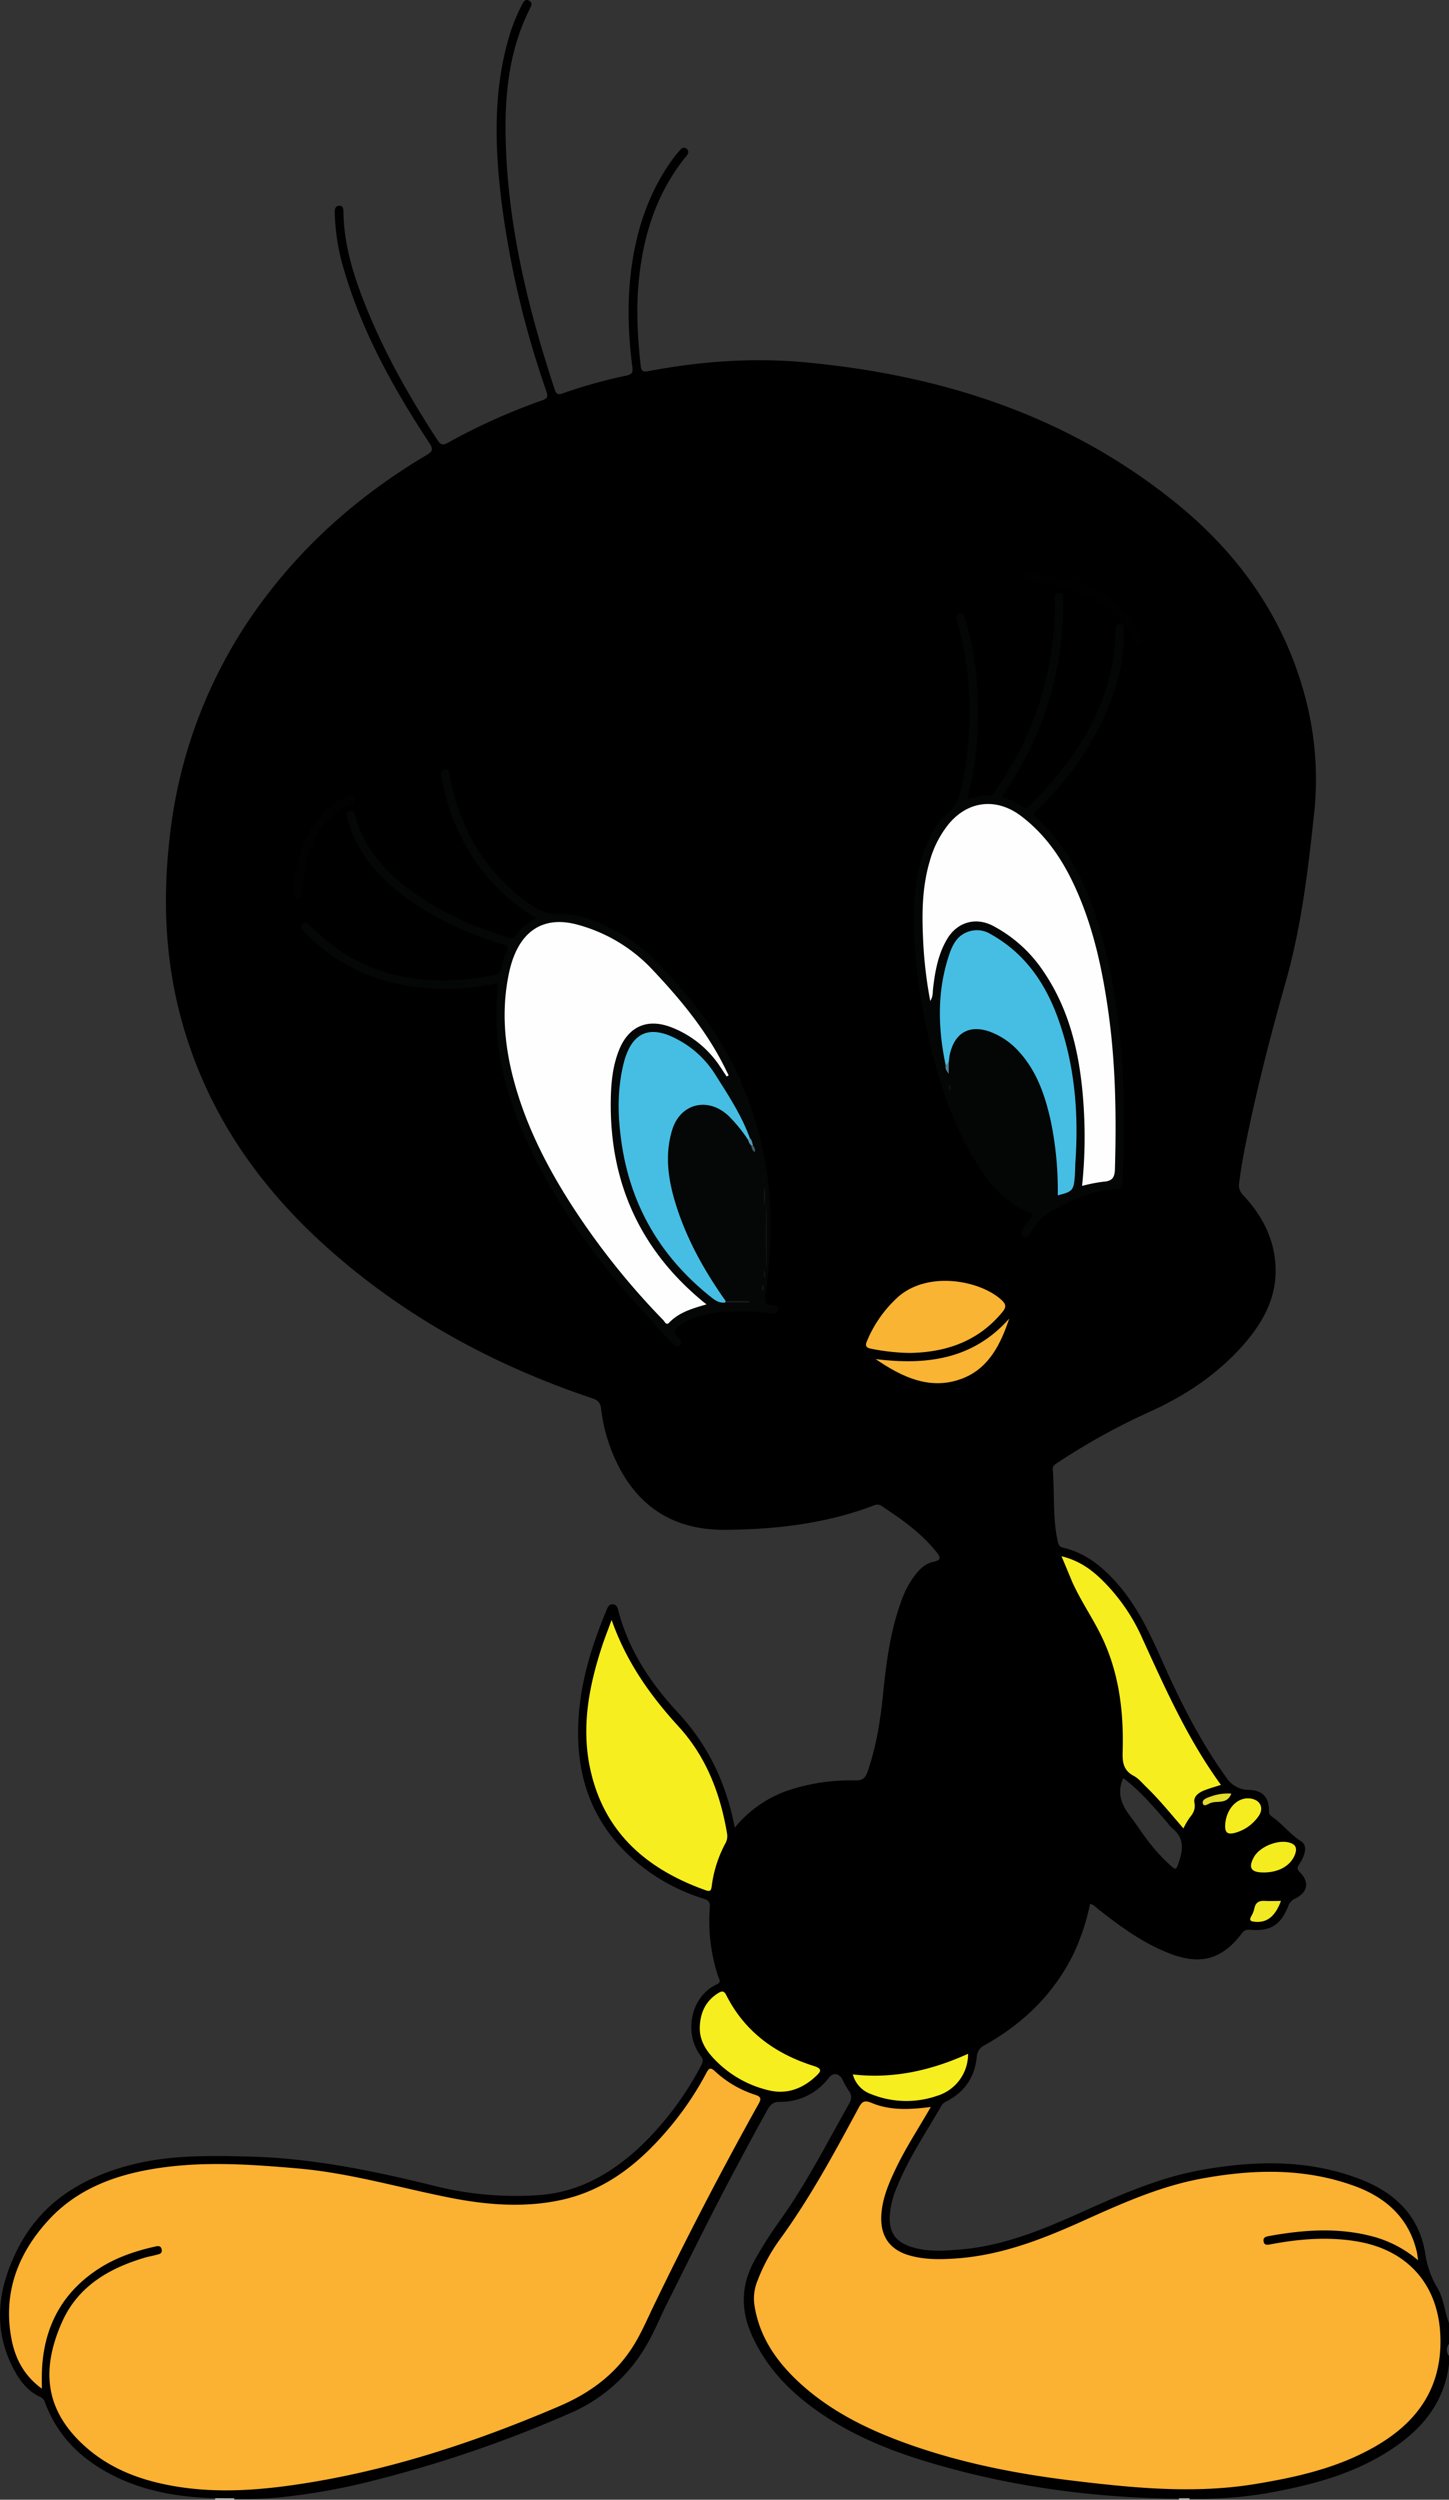 <?xml version="1.0" encoding="UTF-8" standalone="no"?>
<svg
   xmlns:dc="http://purl.org/dc/elements/1.1/"
   xmlns:cc="http://creativecommons.org/ns#"
   xmlns:rdf="http://www.w3.org/1999/02/22-rdf-syntax-ns#"
   xmlns:svg="http://www.w3.org/2000/svg"
   xmlns="http://www.w3.org/2000/svg"
   xmlns:sodipodi="http://sodipodi.sourceforge.net/DTD/sodipodi-0.dtd"
   xmlns:inkscape="http://www.inkscape.org/namespaces/inkscape"
   id="Layer_1"
   data-name="Layer 1"
   viewBox="0 0 555.66 958.3"
   version="1.1"
   sodipodi:docname="16.svg"
   inkscape:version="0.92.3 (2405546, 2018-03-11)">
  <rect x="0" y="0" width="555.66" height="958.3" fill="#333333" stroke="none"/>
  <sodipodi:namedview
     pagecolor="#ffffff"
     bordercolor="#666666"
     borderopacity="1"
     objecttolerance="10"
     gridtolerance="10"
     guidetolerance="10"
     inkscape:pageopacity="0"
     inkscape:pageshadow="2"
     inkscape:window-width="1366"
     inkscape:window-height="715"
     id="namedview4151"
     showgrid="false"
     inkscape:zoom="0.24626944"
     inkscape:cx="277.82999"
     inkscape:cy="479.14999"
     inkscape:window-x="-8"
     inkscape:window-y="-8"
     inkscape:window-maximized="1"
     inkscape:current-layer="Layer_1" />
  <defs
     id="defs4074">
    <style
       id="style4072">.cls-1{fill:#bebebe;}.cls-2{fill:#3f3f3f;}.cls-3{fill:#f7ee1f;}.cls-4{fill:#fbb132;}.cls-5{fill:#f5ec20;}.cls-6{fill:#f6ed20;}.cls-7{fill:#f1e923;}.cls-8{fill:#e3db2d;}.cls-9{fill:#040705;}.cls-10{fill:#040605;}.cls-11{fill:#010101;}.cls-12{fill:#020202;}.cls-13{fill:#fefefe;}.cls-14{fill:#46bee4;}.cls-15{fill:#161617;}.cls-16{fill:#191919;}.cls-17{fill:#161616;}.cls-18{fill:#435c64;}.cls-19{fill:#5499b2;}.cls-20{fill:#171616;}.cls-21{fill:#4d8495;}.cls-22{fill:#161717;}.cls-23{fill:#fab433;}.cls-24{fill:#f9b433;}</style>
  </defs>
  <title
     id="title4076">15</title>
  <path
     d="M828,911.13c-1.74-4.44-2-9.39-4.49-13.54a35.92,35.92,0,0,1-4.67-13.41C816.48,869.85,807,861,794,856c-19.79-7.63-40.2-7.23-60.7-3.59-15,2.66-28.93,8.48-42.74,14.67-16,7.19-32,14.36-49.86,15.84-6.28.52-12.57,1-18.74-.93s-8.75-5.56-8.42-12.1a34,34,0,0,1,2.88-11.18c4.46-11,11.13-20.78,17-31a4.32,4.32,0,0,1,2-1.64c6.95-3.57,10.74-9.34,11.49-17a5.19,5.19,0,0,1,3.09-4.5c15-8.44,26.85-20,34.36-35.7a86.59,86.59,0,0,0,6-18.45c1.5.36,2.26,1.36,3.19,2.09,8.7,6.83,17.62,13.35,28.11,17.23,11.32,4.19,19.47,1.76,26.8-7.87a3.18,3.18,0,0,1,3.24-1.52c7.93.66,11.75-1.75,14.74-9.27a4.74,4.74,0,0,1,2.59-2.68c4.84-2.44,5.56-6.27,1.81-10.06-1.22-1.23-1.11-1.86-.23-3.17,1.85-2.77,3.52-6.93.69-8.72-4.1-2.59-6.89-6.36-10.67-9.08-1.11-.79-1.69-1.15-1.67-2.62.06-5.11-2.52-7.88-7.57-8a10.4,10.4,0,0,1-8.8-4.75c-9.46-13.15-16.82-27.47-23.44-42.17-4.93-11-9.69-22-17.61-31.32-5.83-6.84-12.5-12.52-21.52-14.63-1.58-.36-1.79-1.29-2.07-2.51-2-9-1.13-18.28-1.91-27.41-.13-1.54,1-2.08,2-2.75a254.56,254.56,0,0,1,35.29-19.48c13.63-6.16,25.89-14.33,35.84-25.63,7.65-8.69,13-18.49,12.28-30.52-.6-10.5-5.27-19.26-12.36-26.81a5.24,5.24,0,0,1-1.56-4.7c.87-7.14,2.29-14.18,3.79-21.2,4-18.9,8.87-37.58,14.14-56.17,5.94-21,8.5-42.63,10.82-64.29a122.66,122.66,0,0,0-3.87-46.25c-8.41-30.28-26.05-54.39-50.3-73.73-41.33-33-89.45-48.23-141.4-53-20-1.83-40-.32-59.69,3.41-2.31.43-2.78-.1-3-2.23-1.23-11-1.8-22-.65-33.08,1.76-17,6.76-32.82,17.58-46.41a8.82,8.82,0,0,0,1-1.3,1.6,1.6,0,0,0-.46-2.32,1.45,1.45,0,0,0-2.07.3,37.1,37.1,0,0,0-2.55,3c-8.23,11-13,23.44-15.5,36.89-2.64,14.5-2.44,29-.53,43.58.29,2.16-.34,2.89-2.3,3.29A191.21,191.21,0,0,0,488,171.4c-1.82.63-2.41.1-2.95-1.56C474.87,139,467.2,107.65,466.28,75c-.5-17.72,1.15-35.13,9.34-51.29.55-1.08.94-2.17-.32-2.87-1.51-.84-2.2.39-2.77,1.49a68.13,68.13,0,0,0-4.85,11.93c-6.27,21-5.62,42.38-3,63.79a358.47,358.47,0,0,0,17.23,72.65c.65,1.93.31,2.66-1.6,3.32a234.25,234.25,0,0,0-36.14,16.24c-2,1.12-2.84.89-4.07-1-10.15-15.56-19.34-31.62-26.47-48.81-5.13-12.38-9.37-25-9.6-38.63,0-1.15-.05-2.39-1.59-2.37s-1.75,1.31-1.73,2.61a82,82,0,0,0,3.61,22.16c7.05,24,19.06,45.5,32.69,66.21,1.57,2.39,1.21,3.21-1.11,4.59-23.31,13.86-43.73,31.09-60.37,52.61a185.15,185.15,0,0,0-38.11,93.88c-2.62,22.83-1.87,45.44,3.91,67.77,8.92,34.53,27.7,63,53.67,87,30.26,27.88,65.52,47.27,104.39,60.31,2.12.71,3.18,1.61,3.45,4a64.55,64.55,0,0,0,5,18.45c8.08,18.57,22.2,28.1,42.49,28,19-.14,37.68-2.24,55.66-8.8,1.39-.51,2.82-1.42,4.38-.38,7.66,5.07,15.16,10.31,21,17.58,1.71,2.13,2.1,3.22-1.27,3.92-3.09.64-5.33,3-7.22,5.53a35.46,35.46,0,0,0-4.65,8.74c-4.41,11.69-6,24-7.25,36.28-1,10.14-2.59,20.14-5.93,29.82-.84,2.43-1.93,3.43-4.69,3.38a75.42,75.42,0,0,0-23.54,3.12,45.22,45.22,0,0,0-22.71,15c-3.26-17.06-10.21-31.67-21.89-44.23-10.51-11.31-19-24.11-22.87-39.41-.26-1-.73-1.88-1.92-2-1.39-.13-1.92.85-2.36,1.9-6,14.34-10.54,29-11,44.75-.64,20.25,5.78,37.57,21.15,51.14a73.65,73.65,0,0,0,27,15.08c1.69.54,2.48,1.19,2.34,3.19a66.94,66.94,0,0,0,3.25,26.79c.32,1,1.29,2-.63,2.87-9.83,4.51-12.93,18.51-6,27.59,1,1.37.68,2.3,0,3.55a119.83,119.83,0,0,1-23.42,31.12c-10.74,10-23,17.17-38,18.46A128.16,128.16,0,0,1,438,858.31c-23-5.65-46.07-10.38-69.84-11-15.61-.41-31.17-.67-46.43,3.4-18.6,5-33.88,14.54-42.74,32.26-7.29,14.56-9.52,29.59-1.89,44.87,2.46,4.91,5.59,9.33,10.8,11.68a3.25,3.25,0,0,1,1.74,2.19c5.08,13.5,14.82,22.51,27.56,28.58,11.88,5.66,24.58,7.61,37.6,8,2.24.48,4.52.1,6.79.22l.6,0a142.94,142.94,0,0,0,16.95-.51,245.42,245.42,0,0,0,37.17-6.68,475.28,475.28,0,0,0,74-25.35,62.12,62.12,0,0,0,29.84-26.17c3.11-5.27,5.35-10.92,8.07-16.35,8.17-16.32,16.22-32.71,24.77-48.84,4.46-8.39,8.95-16.78,13.56-25.09,1-1.84,2.24-3.22,4.6-3.2a23.07,23.07,0,0,0,19-9.18c1.74-2.16,3.87-1.87,5.26.64a32.1,32.1,0,0,0,2.43,4.32c1.27,1.64,1.1,3.22.13,4.93-8.7,15.4-16.71,31.21-27.11,45.59a155.51,155.51,0,0,0-8.89,14c-5.51,9.65-5.79,19.4-1.15,29.51,4.71,10.32,11.83,18.57,20.66,25.5,13.43,10.56,28.82,17.28,45,22.25,31.92,9.82,64.71,14.28,98.07,14.6h4a159.27,159.27,0,0,0,29.58-2.11c16-2.9,31.75-6.83,45.81-15.57,12.93-8,22.33-18.57,24.12-34.43v-2.66a6.76,6.76,0,0,1,0-4.65ZM703.09,702.22c6.5,4.89,11.68,11.06,16.95,17.12a15.38,15.38,0,0,0,1.72,2c5.2,4.09,4.13,9.07,2.22,14.3-.62,1.68-1.12,1.52-2.21.57a69.16,69.16,0,0,1-10-11c-2-2.66-3.76-5.46-5.79-8.08C702.6,712.73,700.4,708.12,703.09,702.22Z"
     transform="translate(-272.34 -20.56)"
     id="path4078" />
  <path
     class="cls-1"
     d="M362.16,978.34a1.14,1.14,0,0,1,0,.52h-7.3a5.4,5.4,0,0,0,0-.56Z"
     transform="translate(-272.34 -20.56)"
     id="path4080" />
  <path
     class="cls-2"
     d="M828,923.75a3.8,3.8,0,0,1,0-4.65Z"
     transform="translate(-272.34 -20.56)"
     id="path4082" />
  <path
     class="cls-1"
     d="M728.49,978.32a2.41,2.41,0,0,1,0,.54h-4a2.41,2.41,0,0,1,0-.54Z"
     transform="translate(-272.34 -20.56)"
     id="path4084" />
  <path
     class="cls-4"
     d="M288.39,936.28c-7-5.09-10.31-11.8-11.69-19.27-3.23-17.48,2.48-32.51,14.2-45.3,10.6-11.57,24.52-17,39.64-19.58,18.69-3.2,37.42-1.89,56.15-.26,19.76,1.72,38.76,7.36,58.11,11.19,14.4,2.85,29,4,43.42.73,17.48-4,30.48-15,41.61-28.48a119.18,119.18,0,0,0,13.4-20.1c1-1.9,1.62-2.12,3.28-.62a41.09,41.09,0,0,0,15.33,9c2.77.87,2.31,1.87,1.23,3.81q-21.12,37.89-40,77c-2.31,4.77-4.39,9.64-7.09,14.22-6.92,11.7-17,19.21-29.46,24.51-32.92,14.07-66.69,25.14-102.22,30.17-17.34,2.45-34.75,3.16-52-1.07-10.66-2.62-20.33-7.16-28.43-14.8-14.2-13.41-15.77-28.52-7.78-46.61C302.21,897,314.18,890.1,328.05,886c1.37-.4,2.8-.61,4.18-1,1-.29,2.39-.4,2.12-2-.32-1.87-1.83-1.35-2.91-1.1-7.57,1.71-14.85,4.22-21.4,8.5-14.36,9.39-21.17,22.92-21.64,39.87C288.35,932.08,288.39,933.84,288.39,936.28Z"
     transform="translate(-272.34 -20.56)"
     id="path4088" />
  <path
     class="cls-4"
     d="M629.29,828.28c-4.61,8.06-9.56,15.52-13.41,23.6-2.81,5.89-5.39,11.9-5.6,18.56-.23,7.62,3.45,12.63,10.74,14.74,5.82,1.68,11.77,1.61,17.75,1.2,17.16-1.15,32.85-7.21,48.31-14.16,14.9-6.7,29.8-13.48,46-16.46,19.92-3.67,39.81-4.17,59.14,3,11.78,4.4,20.41,12.2,23.42,25,.2.85.27,1.72.51,3.31a44.44,44.44,0,0,0-17.77-9.23c-13.25-3.44-26.5-2.43-39.76,0-1.15.21-1.92.71-1.73,1.93.24,1.48,1.22,1.45,2.5,1.21,11.12-2.11,22.25-3.06,33.56-1.11,19.59,3.37,31.24,17,31.76,36.82.56,21-10.55,34.33-28.11,43.45-13.38,7-27.88,10.21-42.62,12.65-23.29,3.87-46.45,1.61-69.61-1.16-21-2.51-41.64-6.46-61.65-13.37-16.51-5.71-32.12-13.11-44.94-25.32-8.33-8-14.46-17.21-16.18-29a17.88,17.88,0,0,1,1.24-9.07,68,68,0,0,1,8.7-16c11.53-15.87,20.82-33.07,30.08-50.29,1.25-2.33,2.16-3,4.89-1.88C613.67,829.72,621.21,829.31,629.29,828.28Z"
     transform="translate(-272.34 -20.56)"
     id="path4090" />
  <path
     class="cls-3"
     d="M506.88,641.56c5.68,16.2,14.88,29.05,25.69,40.89,10.64,11.64,16,25.72,18.58,41a5.68,5.68,0,0,1-.66,3.82,47.21,47.21,0,0,0-5.21,16.31c-.24,1.68-.48,2.29-2.39,1.61-22.79-8.14-39.19-22.38-44.32-47-3.29-15.81-.36-31.18,4.55-46.26C504.17,648.71,505.43,645.56,506.88,641.56Z"
     transform="translate(-272.34 -20.56)"
     id="path4094" />
  <path
     class="cls-3"
     d="M679.4,617.16c6.43,1.58,11,4.76,15.08,8.65a72.46,72.46,0,0,1,16,23c8.8,19.26,17.4,38.61,30.07,56-2.38.78-4.56,1.36-6.63,2.21s-4,2.36-3.53,4.67c.46,2.52-.51,4.08-1.93,5.81a28,28,0,0,0-2.29,4c-4.76-5.45-9.21-11-14.33-15.95-1.51-1.46-2.9-3.21-4.7-4.16-3.87-2.05-4.42-5-4.29-9.13.45-15-1.24-29.81-7.72-43.61-3.56-7.58-8.48-14.47-11.84-22.17C682.1,623.59,680.92,620.75,679.4,617.16Z"
     transform="translate(-272.34 -20.56)"
     id="path4096" />
  <path
     class="cls-3"
     d="M540.69,797.7c.18-5.54,2.22-10.06,7.08-13.07,1.26-.78,2.17-1,3.05.72,7.12,14.19,19,22.68,33.79,27.29,3.1,1,2.49,2.07.89,3.6-5.19,5-11.41,7.39-18.48,5.64a42,42,0,0,1-21.82-13.09C542.44,805.65,540.58,802.07,540.69,797.7Z"
     transform="translate(-272.34 -20.56)"
     id="path4098" />
  <path
     class="cls-3"
     d="M643.58,807.9A16.71,16.71,0,0,1,631.74,824a36,36,0,0,1-25.29-.61,11,11,0,0,1-7.07-7.58C615,817.61,629.55,814.25,643.58,807.9Z"
     transform="translate(-272.34 -20.56)"
     id="path4100" />
  <path
     class="cls-5"
     d="M756.56,738.39c-4.57-.07-5.6-1.91-3.34-5.95s9.48-6.88,13.86-5.42c2.09.7,2.65,2,2,4.1C767.52,735.71,762.8,738.5,756.56,738.39Z"
     transform="translate(-272.34 -20.56)"
     id="path4102" />
  <path
     class="cls-6"
     d="M742.18,720c.41-6,4.56-10.42,9.31-10,4.13.38,5.81,3.7,3.35,7a16.14,16.14,0,0,1-8.76,6.16C743,724,742,723.13,742.18,720Z"
     transform="translate(-272.34 -20.56)"
     id="path4104" />
  <path
     class="cls-7"
     d="M763.56,749.3c-2.21,6-5.4,8.44-10,8-1.5-.13-2.32-.45-1.38-2.15a10.93,10.93,0,0,0,1.19-3c.46-2.26,1.8-3,4-2.86C759.34,749.4,761.29,749.3,763.56,749.3Z"
     transform="translate(-272.34 -20.56)"
     id="path4106" />
  <path
     class="cls-8"
     d="M744.53,708.16c-1.58,4.11-5.14,2.71-7.76,3.52-1,.3-2.64,1.71-3.12.39-.56-1.57,1.4-2.24,2.7-2.69A19.26,19.26,0,0,1,744.53,708.16Z"
     transform="translate(-272.34 -20.56)"
     id="path4108" />
  <path
     class="cls-9"
     d="M463.41,397.38a94.62,94.62,0,0,1-28.79,1.86c-17.7-1.67-33-8.36-45.45-21.31-.9-.93-1.91-2.08-.94-3.1,1.14-1.22,2.34-.16,3.32.83,19.71,19.88,43.7,23.75,70.07,18.78a3.25,3.25,0,0,0,3.06-2.83,24,24,0,0,1,1.9-6c1.05-2.06.29-2.48-1.54-3C451.13,378.3,438,372.4,426.4,363.44,416.76,356,409.18,347,405.73,335c-.37-1.31-1.4-3,.73-3.56,1.88-.51,1.92,1.27,2.28,2.51,3.23,11.07,10.18,19.5,19.07,26.45,11.72,9.18,25.05,15.18,39.23,19.45,1,.3,2,.91,2.9-.45,1.87-2.93,4.65-4.91,7.94-6.84a74.64,74.64,0,0,1-21.51-19.39,80.08,80.08,0,0,1-14.44-33.45c-.27-1.42-1.42-3.71,1-4.09,2.2-.34,1.84,2.09,2.11,3.44,3.94,19.67,13.42,35.84,29.87,47.64,3.66,2.63,7.25,4.58,12.33,4.38,8.71-.33,16.43,3.63,23.9,7.9,9.63,5.51,16.55,13.88,23.64,22a133.29,133.29,0,0,1,31.3,67c2.61,15.81,2.09,31.74,0,47.6-.35,2.69-1.49,5.52,3.07,5.36a1.41,1.41,0,0,1,1.41,1.83c-.28,1.57-1.52,1.43-2.6,1.24a82.7,82.7,0,0,0-16.86-.63,42.58,42.58,0,0,0-13.56,2.78,17.77,17.77,0,0,0-5.13,3c-1.36,1.15-2.14,2.22-.34,3.62a3.35,3.35,0,0,1,.43.49c.86,1,1.64,2.24.56,3.17s-2.15,0-3-1c-3.93-4.34-8-8.59-11.89-12.93C500.88,503.27,485.7,482.57,474.8,459c-8.16-17.68-13.19-36.06-11.88-55.78C463,401.33,463.23,399.49,463.41,397.38Z"
     transform="translate(-272.34 -20.56)"
     id="path4110" />
  <path
     class="cls-10"
     d="M668.5,486c-10.45-3.75-16.85-11.67-22.26-20.56-9.6-15.78-14.78-33.22-18.65-51.08-3.31-15.28-5.21-30.74-4.63-46.4.36-9.45,1.94-18.67,6.42-27.19,1.4-2.65,2.74-5.58,5.11-7.27,5.49-3.89,6.45-9.72,7.49-15.54,3.47-19.54,3.07-38.94-2.35-58.13-.15-.53-.25-1.08-.39-1.61-.28-1.06-.25-2.08,1-2.43s1.75.51,2.08,1.57a109.83,109.83,0,0,1,3.28,14.2,132.51,132.51,0,0,1-1.91,53.61,11.54,11.54,0,0,0-.15,1.55c2.84-.45,5.45-1.29,8.18-1.27,1.63,0,2.1-1.51,2.81-2.52a122.79,122.79,0,0,0,20.8-51.48A141.69,141.69,0,0,0,676.92,251c0-1.26-.41-3.08,1.47-3.14,2.2-.08,1.69,1.91,1.68,3.23-.05,26.6-7.33,51-22.36,73-.37.54-.73,1.1-1.21,1.83,2.88,1.28,5.87,2.15,8.24,4.15,1.16,1,1.84,0,2.48-.62,18.37-18.52,32.13-39.34,32.92-66.57,0-1.3-.25-3,1.61-3.08,2-.05,1.55,1.77,1.55,3,0,16.31-5.5,30.94-14,44.61A126.08,126.08,0,0,1,670,331.28c-.79.77-1.84,1.23-.43,2.53,14.88,13.68,21.82,31.59,26.55,50.6,6.23,25.08,7.54,50.66,7.16,76.38-.06,4.41-.46,8.82-.56,13.24,0,1.6-.41,2.29-2.19,2.38-9.41.47-17.73,4.2-25.71,8.87-3.25,1.9-5.46,4.78-7.35,7.94-.58,1-1.18,2.11-2.53,1.41-1.57-.83-.84-2.08-.18-3.11C665.87,489.75,667.09,488.05,668.5,486Z"
     transform="translate(-272.34 -20.56)"
     id="path4112" />
  <path
     d="M658.69,516.39a38.51,38.51,0,0,1,.65-9.14c.29-1.21.7-2.22,2.12-1.93s1.29,1.43,1.06,2.62c-1.88,9.84.34,18.84,5.68,27.17.24.37.47.75.72,1.12.72,1.07,2,2.24.27,3.34s-2.34-.65-3-1.65c-1.56-2.39-3-4.9-4.47-7.46-5.21,10.36-10.83,20.54-23.58,22.89-11.93,2.19-22.26-2.51-32.45-9.07a50,50,0,0,1,.33,13.54c-.17,1.14,0,2.77-1.8,2.6s-1.36-1.66-1.32-2.86c.17-5.2.39-10.39-1.08-15.47-1.77-6.1-5-10.81-11.52-12.47-1-.26-2.07-.6-1.8-1.88.3-1.46,1.56-1.39,2.67-1.16,4.31.86,7.55,3.41,10.42,7.11,5.2-11.06,11.63-20.83,23.85-24C637.19,506.64,648.4,508.75,658.69,516.39Z"
     transform="translate(-272.34 -20.56)"
     id="path4114" />
  <path
     class="cls-11"
     d="M667.75,240.24c13.28,1.74,25.91,4.83,35.78,14.65a27.82,27.82,0,0,1,6.28,9.64c.36.92.61,2-.66,2.53a1.52,1.52,0,0,1-2.14-.93c-5.73-13.22-17.36-18-30.16-21.09-3.1-.73-6.31-1-9.44-1.58-1.17-.21-3.11.32-3-1.7C664.58,239.45,666.58,240.61,667.75,240.24Z"
     transform="translate(-272.34 -20.56)"
     id="path4116" />
  <path
     class="cls-12"
     d="M384.91,361.31c1.07-11.06,3.81-21.92,12.64-30.28a26.79,26.79,0,0,1,8.33-5.26c1-.41,1.73-.27,2.22.67a1.5,1.5,0,0,1-.79,2.21c-14.57,6.77-17.9,19.87-19.21,34.1-.11,1.2-.24,2.31-1.76,2.23-1.33-.07-1.43-1.14-1.43-2.19C384.92,362.45,384.91,362.12,384.91,361.31Z"
     transform="translate(-272.34 -20.56)"
     id="path4118" />
  <path
     class="cls-13"
     d="M551,433.27c-.88-1.33-1.74-2.68-2.64-4a39.35,39.35,0,0,0-18.88-15c-9.07-3.36-16.15-.14-19.76,8.86-2.46,6.15-3.06,12.64-3.16,19.19-.48,31.5,11.22,57.4,35.64,77.45l1.08.83c-5.4,1.59-10.49,3-14.32,7-1.16,1.22-1.69-.36-2.26-.94A284,284,0,0,1,492,483.26c-9.81-15.18-18-31.15-22.68-48.72-3.66-13.75-4.76-27.62-1.64-41.65a39.21,39.21,0,0,1,1.37-4.76c4.15-11.56,12.64-16.27,24.5-13.15a61.14,61.14,0,0,1,29.37,17.72c10.88,11.54,20.86,23.71,27.84,38.1l1,2Z"
     transform="translate(-272.34 -20.56)"
     id="path4120" />
  <path
     class="cls-14"
     d="M559.26,457.58a58.23,58.23,0,0,0-7.51-9.21c-7.88-7.44-18.56-4.87-21.67,5.45-3,9.89-1.39,19.68,1.68,29.27,4.21,13.14,10.91,25,18.86,36.23.29.41.19.61-.31.6-2,.22-3.58-.72-5.08-1.92-19.11-15.11-30.8-34.56-34.45-58.74-1.57-10.35-1.84-20.68.68-30.91,3-12.08,10-15.18,20.86-9.22a38.06,38.06,0,0,1,14.17,13.15c5,7.91,10.19,15.73,13.41,24.62C560.22,457.63,559.85,457.7,559.26,457.58Z"
     transform="translate(-272.34 -20.56)"
     id="path4122" />
  <ellipse
     class="cls-15"
     cx="293.87"
     cy="474.16"
     rx="0.19"
     ry="12.05"
     id="ellipse4124" />
  <path
     class="cls-16"
     d="M550.31,519.92c.1-.2.2-.4.31-.6h9.12v.6Z"
     transform="translate(-272.34 -20.56)"
     id="path4126" />
  <ellipse
     class="cls-17"
     cx="293.19"
     cy="458.61"
     rx="0.23"
     ry="3.24"
     id="ellipse4128" />
  <path
     class="cls-17"
     d="M565.64,510.62a3.19,3.19,0,0,1,0-3.14Z"
     transform="translate(-272.34 -20.56)"
     id="path4130" />
  <path
     class="cls-18"
     d="M561.08,459.51c.36.85,1.17,1.58.6,2.77a3.7,3.7,0,0,1-1.23-2.57C560.58,459.39,560.79,459.34,561.08,459.51Z"
     transform="translate(-272.34 -20.56)"
     id="path4132" />
  <path
     class="cls-19"
     d="M561.08,459.51l-.63.2a3.74,3.74,0,0,1-1.19-2.13c.21-.23.42-.46.64-.68C560.72,457.57,560.76,458.6,561.08,459.51Z"
     transform="translate(-272.34 -20.56)"
     id="path4134" />
  <path
     class="cls-20"
     d="M565.17,513.5c0,.59,0,1.67-.17,1.69-.82.1-.37-.62-.44-1a2.24,2.24,0,0,1,.18-.85Z"
     transform="translate(-272.34 -20.56)"
     id="path4136" />
  <path
     class="cls-13"
     d="M687.29,475.19a180,180,0,0,0,.75-27.92c-1-19.32-4.44-38-15.62-54.4a52.84,52.84,0,0,0-19.27-17.37c-6.6-3.46-13.65-1.49-17.52,4.91-3.57,5.92-4.73,12.56-5.5,19.29-.16,1.37.06,2.83-1.06,4.6a165.38,165.38,0,0,1-2.75-23.79c-.49-10.08-.32-20.11,2.58-29.9a39.39,39.39,0,0,1,7.18-14.07c7.52-9.14,18.5-10.25,27.9-3.09,8.57,6.53,14.66,14.95,19.34,24.48,7.63,15.56,11.4,32.24,13.86,49.26,3,20.42,3.3,41,2.71,61.55-.09,3.28-1.08,4.62-4.36,4.83A62,62,0,0,0,687.29,475.19Z"
     transform="translate(-272.34 -20.56)"
     id="path4138" />
  <path
     class="cls-14"
     d="M635,429c-3-14.26-3.38-28.46,1.33-42.45,1.21-3.57,2.85-7,6.72-8.59a10,10,0,0,1,9.17.7c12.83,7.14,20.72,18.34,25.65,31.77,6.56,17.89,8.16,36.47,6.88,55.38-.14,2-.1,4-.27,6-.43,5.11-.89,5.59-6.51,7a130.83,130.83,0,0,0-2.64-28.3c-2.19-10-5.45-19.58-12.68-27.27a28,28,0,0,0-10-6.89c-8.2-3.28-14.21-.12-16.09,8.5-.21,1-.26,2-.39,2.95C635.6,428,636.28,429.39,635,429Z"
     transform="translate(-272.34 -20.56)"
     id="path4140" />
  <path
     class="cls-21"
     d="M635,429c.38-.42.76-.83,1.15-1.24v4.43C635.2,431,634.7,430.1,635,429Z"
     transform="translate(-272.34 -20.56)"
     id="path4142" />
  <path
     class="cls-22"
     d="M636.73,436.34v2.21C636,437.79,636.21,437.12,636.73,436.34Z"
     transform="translate(-272.34 -20.56)"
     id="path4144" />
  <path
     class="cls-23"
     d="M621.24,539.23a81.18,81.18,0,0,1-14.86-1.62c-1.76-.34-2.43-1-1.59-2.89a47.29,47.29,0,0,1,11.89-16.92c11.61-10.28,31.8-6.33,39.83,1.23,1.6,1.51,1.78,2.6.32,4.4C647.5,534.86,635.05,539,621.24,539.23Z"
     transform="translate(-272.34 -20.56)"
     id="path4146" />
  <path
     class="cls-24"
     d="M608.13,541.58c19.4,2.41,37.29.21,51.23-15.53-3.23,9.69-7.75,18.89-17.63,22.84C629.37,553.82,618.39,548.6,608.13,541.58Z"
     transform="translate(-272.34 -20.56)"
     id="path4148" />
</svg>
